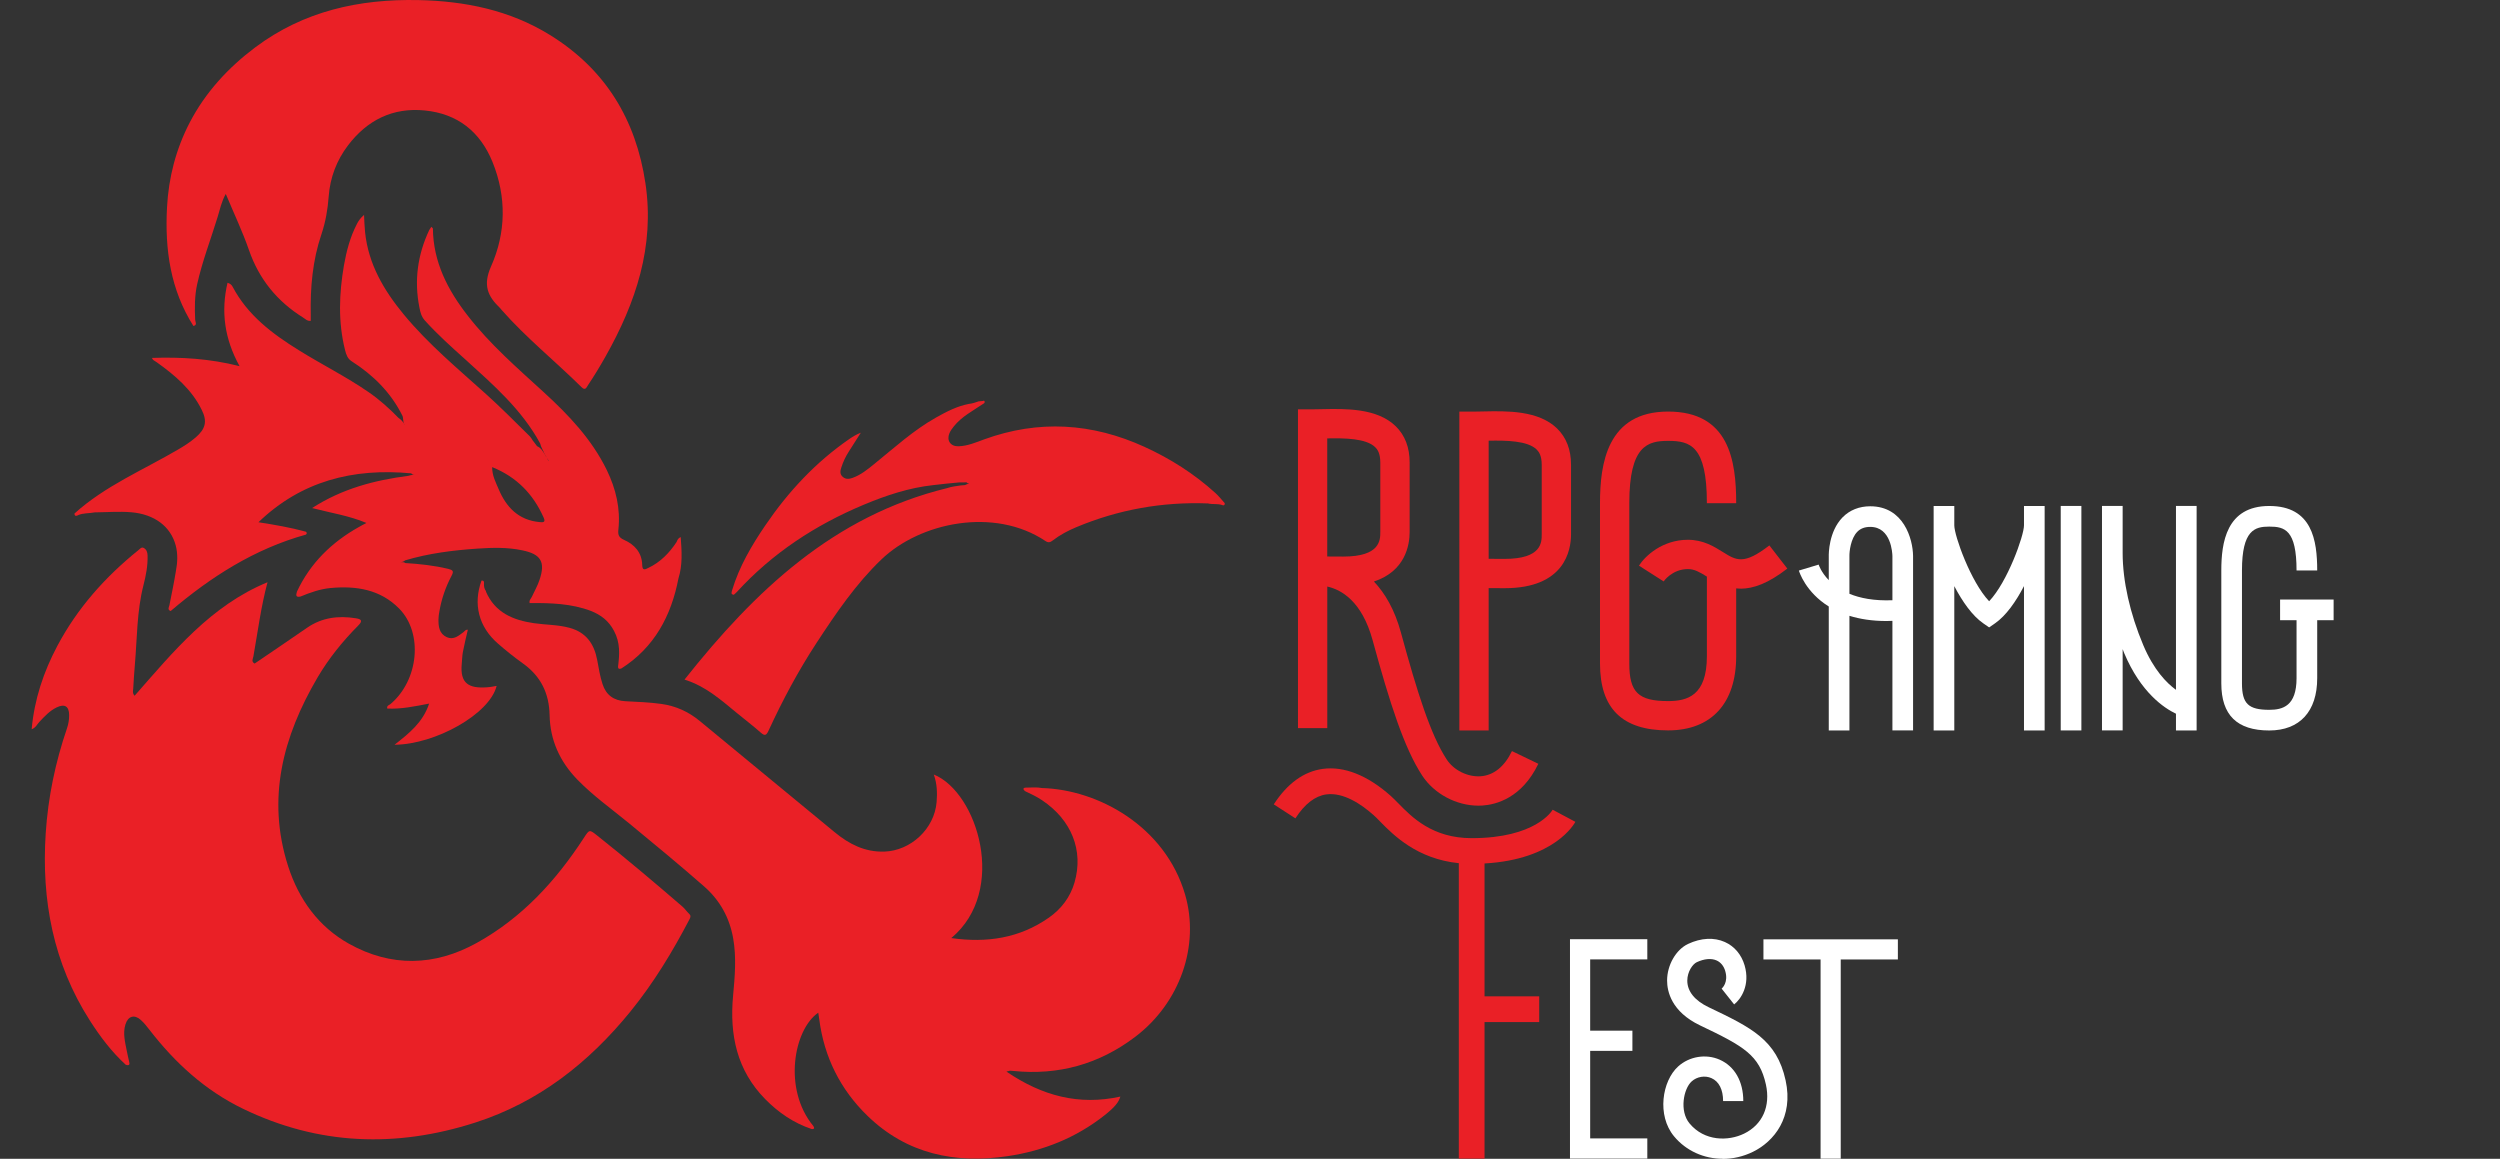 <?xml version="1.0" encoding="UTF-8"?><svg id="uuid-4547d132-37e7-4d17-8d2f-5c022bbf5bb8" xmlns="http://www.w3.org/2000/svg" viewBox="0 0 595.47 276.01"><rect x="0" y="0" width="595.47" height="276.01" fill="#333333" stroke="none"/><defs><style>.uuid-da233536-627d-44cb-875b-03ac36fe3c95{fill:#fff;}.uuid-ce618b4d-5a32-46f9-a1bd-4ec1c946a8f7{fill:#ea2026;}</style></defs><g><path class="uuid-ce618b4d-5a32-46f9-a1bd-4ec1c946a8f7" d="M29.93,253.59c-3.36-3.07-6.06-6.67-8.5-10.47-8.74-13.65-11.59-28.72-10.54-44.68,.56-8.53,2.29-16.85,5.06-24.94,.35-1.03,.53-2.08,.52-3.16-.01-2.12-1.06-2.78-3-1.83-1.64,.79-2.85,2.12-4.08,3.42-.55,.59-.88,1.42-1.85,1.77,.64-7.12,2.83-13.66,6.11-19.84,4.78-9.02,11.44-16.48,19.36-22.86,.35-.28,.68-.77,1.22-.49,.71,.38,.9,1.08,.92,1.82,.07,2.41-.39,4.76-.98,7.06-1.59,6.23-1.5,12.63-2.05,18.97-.17,1.9-.28,3.8-.39,5.7-.03,.49-.25,1.04,.33,1.66,9.28-10.55,18.16-21.48,31.66-27.04-1.55,5.76-2.31,11.72-3.36,17.64-.11,.61-.58,1.28,.29,1.73,4.16-2.84,8.34-5.65,12.48-8.52,3.55-2.45,7.45-2.93,11.6-2.27,1.25,.2,1.79,.54,.63,1.7-3.74,3.76-7.09,7.91-9.75,12.45-8.2,13.99-12.16,28.77-6.99,44.89,2.54,7.93,7.28,14.46,14.5,18.49,10.01,5.59,20.39,5.39,30.49-.23,10.76-5.98,18.8-14.76,25.44-24.96,1.35-2.07,1.31-2.08,3.27-.52,6.88,5.47,13.6,11.14,20.25,16.88,.57,.5,1,1.16,1.56,1.68,.45,.42,.39,.75,.14,1.24-4.05,7.77-8.57,15.23-14.11,22.05-9.91,12.19-21.85,21.59-36.95,26.45-18.83,6.05-37.31,5.44-55.34-3.29-9.04-4.38-16.15-10.91-22.22-18.74-.65-.84-1.32-1.7-2.11-2.41-1.54-1.38-3.04-.93-3.66,1.05-.68,2.21-.05,4.36,.36,6.52,.14,.76,.33,1.5,.5,2.26,.24,.77,.07,1.14-.8,.84Z"/><path class="uuid-ce618b4d-5a32-46f9-a1bd-4ec1c946a8f7" d="M115.74,140.9c2.16,5.04,6.49,6.82,11.47,7.54,2.82,.41,5.7,.34,8.48,1.11,3.92,1.07,5.83,3.81,6.55,7.63,.36,1.93,.66,3.86,1.27,5.74,.86,2.68,2.72,3.95,5.43,4.1,2.85,.15,5.71,.25,8.55,.64,3.46,.48,6.48,1.84,9.16,4.05,10.72,8.84,21.46,17.67,32.17,26.52,3.43,2.83,7.18,4.75,11.79,4.61,6.34-.19,11.96-5.45,12.48-11.79,.18-2.21,.11-4.39-.67-6.57,10.43,4.24,17.67,27.7,4.16,38.96,8.49,1.2,16.26,.03,23.24-4.86,2.98-2.08,5.11-4.9,6.12-8.39,2.21-7.63-.74-14.92-7.74-19.59-1.29-.86-2.68-1.53-4.08-2.18-.54-.47-.44-.81,.26-.82,1.27,0,2.55-.15,3.82,.1,13.36,.38,29.32,9.1,34.07,25.35,3.56,12.18-1.21,25.81-11.85,33.89-8.62,6.55-18.35,9.25-29.13,8.14-.24-.02-.47-.05-.71-.05-.11,0-.22,.05-.86,.21,8.51,5.8,17.32,8.12,27.13,5.95-.38,1.35-1.34,2.54-3.78,4.47-6.79,5.36-14.58,8.46-23.07,9.72-12.53,1.85-23.98-.51-33.35-9.58-6.48-6.27-10.34-13.99-11.51-22.98-.07-.52-.15-1.05-.24-1.61-5.81,3.96-8.48,18.17-1.17,27,.27,.44,.29,.75-.37,.72-4.3-1.43-7.93-3.92-11.08-7.12-6.79-6.89-8.53-15.34-7.67-24.63,.42-4.56,.83-9.12,.02-13.7-.88-4.95-3.17-9.06-6.91-12.34-5.85-5.12-11.83-10.07-17.84-15.01-4.16-3.42-8.58-6.55-12.36-10.44-4.17-4.29-6.49-9.39-6.61-15.34-.11-5.22-2.09-9.27-6.33-12.31-2.07-1.48-4.07-3.08-5.99-4.76-4.57-3.97-5.94-9.39-3.9-14.99,.64-.08,.61,.39,.59,.78-.04,.66,.11,1.24,.5,1.77Z"/><path class="uuid-ce618b4d-5a32-46f9-a1bd-4ec1c946a8f7" d="M46.08,77.66c-5.5-8.66-6.83-18.24-6.3-28.25,.37-7.12,2.14-13.92,5.39-20.19,3.74-7.2,9.17-13.11,15.68-17.98C72.37,2.63,85.56-.27,99.64,.02c11.12,.23,21.77,2.39,31.35,8.31,13.18,8.14,20.49,20.13,22.75,35.35,2.23,14.98-2.27,28.38-9.49,41.2-1.34,2.38-2.74,4.7-4.26,6.96-.3,.45-.57,1.27-1.45,.4-6.29-6.21-13.22-11.78-19.08-18.44-.12-.13-.21-.29-.34-.41-2.96-2.83-4.15-5.45-2.15-9.95,3.56-8,3.71-16.55,.34-24.86-2.94-7.24-8.34-11.5-16.14-12.27-7.6-.75-13.68,2.28-18.27,8.31-2.73,3.59-4.28,7.7-4.61,12.18-.23,3.09-.73,6.04-1.73,9.01-2.1,6.2-2.68,12.67-2.54,19.2,.01,.47,0,.94,0,1.41-.83,.11-1.28-.44-1.81-.77-6.17-3.85-10.49-9.12-12.9-16.06-1.55-4.47-3.6-8.77-5.53-13.4-1.03,1.85-1.39,3.69-1.93,5.45-1.63,5.34-3.66,10.56-4.88,16.03-.63,2.82-.61,5.67-.48,8.53,.04,.53,.55,1.2-.41,1.45Z"/><path class="uuid-ce618b4d-5a32-46f9-a1bd-4ec1c946a8f7" d="M233.07,95.6c.34-.03,.69-.06,1.03-.09,.15-.08,.34-.12,.41,.07,.12,.33-.1,.5-.36,.63-2.43,1.65-5.08,3-6.96,5.35-.41,.5-.8,1.05-1.05,1.64-.72,1.71,.26,3.14,2.12,3.1,2.18-.05,4.18-.92,6.17-1.65,12.97-4.71,25.68-3.91,38.14,1.77,6.17,2.81,11.86,6.42,16.9,10.99,.82,.74,1.51,1.62,2.25,2.44,.06,.39-.18,.61-.5,.49-1.14-.46-2.36-.13-3.51-.43-10.86-.41-21.32,1.46-31.35,5.66-1.98,.83-3.87,1.82-5.58,3.14-.58,.45-1.05,.63-1.74,.17-12.27-8.21-29.93-4.43-39.1,4.37-6.12,5.87-10.84,12.84-15.45,19.88-4.36,6.66-8.1,13.67-11.43,20.9-.52,1.13-.88,1.33-1.87,.46-1.82-1.61-3.76-3.09-5.65-4.64-3.76-3.07-7.36-6.37-12.5-7.98,16.77-21.14,35.52-38.99,62.53-45.6,1.07-.37,2.18-.48,3.29-.65,.33-.03,.67-.06,1-.08,.19-.11,.4-.18,.6-.25,.11-.05,.28,.03,.32-.15-.27,.08-.41-.11-.57-.25-.59,0-1.19,.02-1.78,.02-2.05,.2-4.1,.37-6.15,.64-5.78,.63-11.23,2.45-16.54,4.67-11.49,4.81-21.72,11.49-30.18,20.73-.24,.26-.51,.48-.77,.72-.88-.11-.46-.68-.4-1.12,1.7-5.63,4.64-10.63,7.92-15.44,5.46-8.02,11.98-15.02,20-20.55,.83-.57,1.69-1.09,2.73-1.49-.96,1.51-1.91,3.02-2.88,4.52-.75,1.16-1.32,2.39-1.75,3.7-.26,.8-.45,1.63,.33,2.3,.73,.63,1.52,.53,2.35,.23,2-.72,3.6-2.05,5.22-3.36,4.75-3.85,9.28-7.99,14.65-11.01,2.48-1.39,5.01-2.72,7.86-3.25,.78-.09,1.52-.32,2.25-.59Z"/><path class="uuid-ce618b4d-5a32-46f9-a1bd-4ec1c946a8f7" d="M162.12,127.94c-.71,.3-.78,.78-.98,1.18-1.72,2.6-3.85,4.8-6.72,6.15-.74,.37-1.42,.74-1.45-.68-.07-2.97-1.82-4.9-4.36-6.01-1.25-.57-1.45-1.22-1.32-2.43,.54-4.97-.57-9.66-2.74-14.15-3.58-7.36-9.09-13.14-15.03-18.58-6.35-5.81-12.87-11.45-18.17-18.31-4.73-6.08-8.14-12.7-8.24-20.64,0-.14-.17-.24-.37-.44-.2,.3-.37,.54-.51,.78-2.77,5.88-3.61,12.03-2.33,18.44,.2,1.08,.47,2.16,1.28,3.07,3.01,3.34,6.38,6.35,9.73,9.36,6.62,6.01,13.38,11.89,17.74,19.93,.24,1.01,.81,1.86,1.22,2.8,.17,.24,.34,.47,.47,.71,.14,.17,.2,.34,.27,.54,.03,.03,.07,.1,.07,.17,0,0-.03-.03-.1-.1-.07-.2-.14-.41-.24-.61-.1-.17-.24-.37-.41-.54-.03-.07-.07-.1-.07-.17-.51-.84-.95-1.72-1.93-2.13-.37-.47-.71-.95-1.08-1.42-.3-.54-.68-1.01-1.15-1.42-3.21-3.18-6.38-6.35-9.73-9.39-6.82-6.15-13.92-12.03-19.8-19.15-4.76-5.78-8.45-12.03-9.22-19.66-.14-1.35-.17-2.7-.24-4.05-.81,.68-1.32,1.39-1.72,2.2-1.59,3.07-2.47,6.42-3.07,9.83-1.15,6.72-1.42,13.44,.27,20.17,.27,1.05,.57,2.03,1.59,2.67,5.13,3.28,9.32,7.43,12.06,12.94,.27,.57,.1,1.28,.41,1.89,.07,.07,.1,.17,.17,.24,0,0,0,.03,.03,.07-.1-.1-.17-.2-.2-.3-.37-.54-.78-1.01-1.32-1.35-2.2-2.26-4.53-4.36-7.13-6.15-5.34-3.68-11.18-6.59-16.65-10-6.32-3.92-12.16-8.31-15.74-15.1-.24-.44-.54-.74-1.22-.95-1.59,6.86-.74,13.31,2.87,19.86-7.09-1.79-13.88-2.2-20.88-1.96,.2,.34,.24,.44,.34,.51,.27,.2,.61,.37,.88,.57,4.29,3.07,8.28,6.45,10.64,11.28,1.39,2.77,.91,4.56-1.45,6.59-1.25,1.08-2.67,1.99-4.12,2.84-8.34,4.9-17.43,8.68-24.73,15.27,0,.61,.34,.64,.81,.44v-.03c1.25-.57,2.67-.41,3.99-.68,2.91-.03,5.81-.27,8.72-.03,5.51,.47,9.42,3.38,10.61,7.97,.51,1.99,.41,4.02,.03,6.01-.44,2.74-1.01,5.44-1.55,8.17-.14,.51-.51,1.08,.3,1.38,9.56-8.14,19.96-14.8,32.23-18.21,.24-.2,.24-.44,0-.68-3.68-1.01-7.47-1.66-11.32-2.26,10.2-9.83,22.57-12.94,36.35-11.65,.17,.17,.41,.3,.71,.3t.07,.03c-.1-.03-.2,0-.3,0-.41,.1-.81,.14-1.18,.27-7.97,1.05-15.64,3.01-22.87,7.67,4.56,1.18,8.82,1.82,12.94,3.55-.78,.41-1.32,.68-1.82,.98-6.45,3.61-11.55,8.58-14.73,15.37-.2,.74-.41,1.45,.84,1.18,2.3-.95,4.66-1.79,7.16-2.03,6.11-.57,11.86,.34,16.35,4.9,5.74,5.84,4.66,17.03-2.06,22.73-.34,.27-.95,.37-.78,1.08,3.34,.17,6.59-.54,9.97-1.18-1.45,4.43-4.73,7.06-8.24,9.8,9.7-.07,22.67-7.3,24.32-14.02-.81,.14-1.55,.3-2.33,.34-4.29,.3-6.42-.91-5.98-5.57,.1-.95,.1-1.93,.27-2.84,.34-1.79,.78-3.55,1.18-5.3-.57-.07-.74,.34-1.01,.54-1.18,.88-2.36,1.96-4.02,1.22-1.79-.84-1.99-2.53-1.96-4.26,0-.61,.1-1.18,.2-1.79,.51-3.01,1.49-5.88,2.91-8.55,.61-1.15,.3-1.38-.78-1.66-3.38-.81-6.79-1.18-10.27-1.39-.3-.34-.71-.14-1.22-.2,.57,0,.91-.2,1.22-.44,5.64-1.69,11.42-2.4,17.23-2.8,3.55-.24,7.13-.34,10.67,.41,4.46,.91,5.57,2.77,4.09,7.09-.44,1.35-1.18,2.6-1.76,3.88-.2,.51-.78,.91-.57,1.59,5-.03,9.93,.1,14.63,1.89,2.36,.95,4.22,2.36,5.47,4.76,1.49,2.77,1.32,5.57,.95,8.48,0,.64,.37,.61,.81,.44,7.87-5.03,11.86-12.53,13.58-21.45,1.01-3.21,.78-6.49,.54-9.83Zm-33.54-3.58c-5.07-.44-8.01-3.55-9.83-7.9-.68-1.62-1.55-3.21-1.52-5.2,5.84,2.36,9.76,6.42,12.23,11.96,.51,1.08,.1,1.25-.88,1.15Z"/></g><path class="uuid-ce618b4d-5a32-46f9-a1bd-4ec1c946a8f7" d="M366.41,181.93c-3.92,8.14-10.03,9.72-13.32,9.94-.32,.02-.64,.03-.95,.03-5.24,0-10.53-2.8-13.39-7.17-4.3-6.57-7.7-17.19-11.8-32.2-2.56-9.39-7.51-12.09-10.81-12.82v33.72h-6.98V97.5h3.49c.71,0,1.48-.02,2.29-.04,5.51-.12,13.06-.28,17.51,4.07,2.2,2.15,3.31,5.05,3.31,8.62v16.58c0,3.06-1,9.32-8.51,11.78,2.63,2.78,4.95,6.69,6.44,12.18,3.91,14.35,7.1,24.41,10.9,30.21,1.67,2.55,4.96,4.2,8.05,4,3.11-.21,5.7-2.28,7.49-6l6.29,3.03Zm-50.28-49.38c1.15,.01,2.48,.02,3.82,.02,8.82,0,8.82-3.94,8.82-5.84v-16.58c0-2.19-.69-3.12-1.21-3.63-2.16-2.12-7.29-2.18-11.43-2.1v28.13Z"/><path class="uuid-ce618b4d-5a32-46f9-a1bd-4ec1c946a8f7" d="M374.2,110.7v16.58c0,3.85-1.54,12.82-15.8,12.82-1.34,0-2.67,0-3.82-.02v33.9h-6.98V98.04h3.49c.71,0,1.48-.02,2.29-.04,5.5-.12,13.06-.28,17.51,4.07,2.2,2.15,3.31,5.05,3.31,8.62Zm-6.98,0c0-2.19-.69-3.12-1.21-3.63-2.16-2.12-7.29-2.18-11.43-2.1v28.13c1.15,.01,2.48,.02,3.82,.02,8.82,0,8.82-3.94,8.82-5.84v-16.58Z"/><path class="uuid-ce618b4d-5a32-46f9-a1bd-4ec1c946a8f7" d="M414.62,140.21c-.37,0-.72-.02-1.08-.06v16.15c0,11.23-5.91,17.67-16.22,17.67-10.92,0-16.22-5.21-16.22-15.93v-38.19c0-9.37,1.68-21.82,16.22-21.82s16.22,11.66,16.22,21.82h-6.98c0-13.75-4-14.84-9.24-14.84-4.87,0-9.24,1.13-9.24,14.84v38.19c0,6.86,2.16,8.95,9.24,8.95,4.57,0,9.24-1.27,9.24-10.69v-18.96c-1.78-1.11-2.98-1.79-4.51-1.79-3.8,0-5.77,2.91-5.79,2.94l-5.88-3.76c1.46-2.29,5.56-6.16,11.67-6.16,3.64,0,6.24,1.62,8.32,2.92,3.22,2.01,5,3.12,11.07-1.58l4.28,5.52c-4.55,3.53-8.1,4.78-11.1,4.79Z"/><path class="uuid-da233536-627d-44cb-875b-03ac36fe3c95" d="M455.67,132.43v41.55h-4.92v-26.1c-.48,.02-.96,.04-1.41,.04-3.48,0-6.38-.48-8.83-1.24v27.31h-4.92v-29.53c-5.51-3.43-7.02-8.22-7.12-8.56l4.71-1.42c.05,.17,.63,1.87,2.41,3.7v-5.71c-.01-.54-.03-5.85,3.29-9.25,1.69-1.72,3.96-2.63,6.59-2.63,7.95,0,10.15,7.75,10.2,11.85Zm-4.92,10.53v-10.5c-.01-.68-.28-6.96-5.28-6.96-1.31,0-2.31,.38-3.07,1.15-1.61,1.64-1.91,4.78-1.89,5.76v9.02c2.51,1.04,5.85,1.71,10.24,1.54Z"/><path class="uuid-da233536-627d-44cb-875b-03ac36fe3c95" d="M487.01,120.51v53.47h-4.92v-34.38c-1.91,3.67-4.27,7.05-6.9,8.87l-1.4,.97-1.4-.97c-2.63-1.82-4.99-5.2-6.9-8.86v34.38h-4.92v-53.47h4.92v4.61c0,2.48,3.93,13.49,8.3,18.08,4.36-4.58,8.3-15.6,8.3-18.08v-4.61h4.92Z"/><path class="uuid-da233536-627d-44cb-875b-03ac36fe3c95" d="M495.76,173.98h-4.92v-53.47h4.92v53.47Z"/><path class="uuid-da233536-627d-44cb-875b-03ac36fe3c95" d="M523.21,120.51v53.47h-4.92v-3.98c-2.86-1.36-8.39-5.07-12.33-14.43-.13-.31-.25-.63-.37-.95v19.35h-4.92v-53.47h4.92v11.22c0,6.63,1.74,14.42,4.91,21.94,2.48,5.88,5.55,9.02,7.79,10.65v-43.81h4.92Z"/><path class="uuid-da233536-627d-44cb-875b-03ac36fe3c95" d="M555.85,147.72h-3.92v13.82c0,7.91-4.16,12.45-11.42,12.45-7.68,0-11.42-3.67-11.42-11.22v-26.89c0-6.6,1.18-15.36,11.42-15.36s11.42,8.21,11.42,15.36h-4.92c0-9.68-2.82-10.45-6.5-10.45-3.43,0-6.5,.8-6.5,10.45v26.89c0,4.83,1.52,6.3,6.5,6.3,3.22,0,6.5-.9,6.5-7.53v-13.82h-3.92v-4.92h12.75v4.92Z"/><path class="uuid-ce618b4d-5a32-46f9-a1bd-4ec1c946a8f7" d="M353.6,205.67v31.64h13.02v6.13h-13.02v32.53h-6.13v-70.37c-9.98-1.01-15.62-6.73-18.77-9.95-.57-.59-1.08-1.11-1.54-1.51-2.88-2.56-7.17-5.48-11.26-4.92-2.67,.37-5.15,2.28-7.35,5.7l-5.15-3.33c3.22-4.98,7.15-7.83,11.67-8.45,5.06-.69,10.65,1.52,16.16,6.41,.55,.49,1.16,1.11,1.85,1.81,3.23,3.3,8.11,8.28,17.45,8.28,15.23,0,19.13-6.49,19.29-6.77l5.41,2.88c-.2,.39-4.88,8.97-21.63,9.92Z"/><path class="uuid-da233536-627d-44cb-875b-03ac36fe3c95" d="M378.76,228.53v16.97h10.06v4.8h-10.06v20.86h13.61v4.8h-18.42v-52.25h18.42v4.81h-13.61Z"/><path class="uuid-da233536-627d-44cb-875b-03ac36fe3c95" d="M410.34,276.01c-4.44,0-8.71-1.86-11.6-5.35-4.14-4.98-2.85-13.18,.97-16.64,2.66-2.41,6.63-3.06,9.89-1.62,3.58,1.58,5.63,5.18,5.63,9.86h-4.81c0-2.73-.98-4.67-2.77-5.46-1.55-.69-3.45-.37-4.72,.78-1.94,1.76-2.96,7.06-.5,10.01,3.56,4.28,9.22,4.26,12.98,2.43,4.39-2.14,6.34-6.51,5.21-11.68-1.54-7.03-5.23-9.12-15.68-14.1-6.85-3.27-7.86-8.11-7.86-10.7,.01-3.69,2.11-7.35,5-8.71,3.09-1.45,6.2-1.61,8.77-.45,2.28,1.02,3.94,3,4.69,5.55,1.39,4.74-.91,8.08-2.49,9.31l-2.98-3.76c.17-.15,1.65-1.5,.86-4.19-.35-1.2-1.06-2.07-2.05-2.52-1.27-.57-2.95-.42-4.75,.42-.93,.44-2.23,2.2-2.24,4.38,0,2.55,1.76,4.75,5.12,6.35,10.09,4.82,16.19,7.73,18.3,17.41,1.93,8.8-2.76,14.56-7.79,17.02-2.31,1.13-4.77,1.68-7.17,1.68Z"/><path class="uuid-da233536-627d-44cb-875b-03ac36fe3c95" d="M452.05,223.73v4.81h-13.61v47.44h-4.8v-47.44h-13.61v-4.81h32.03Z"/></svg>